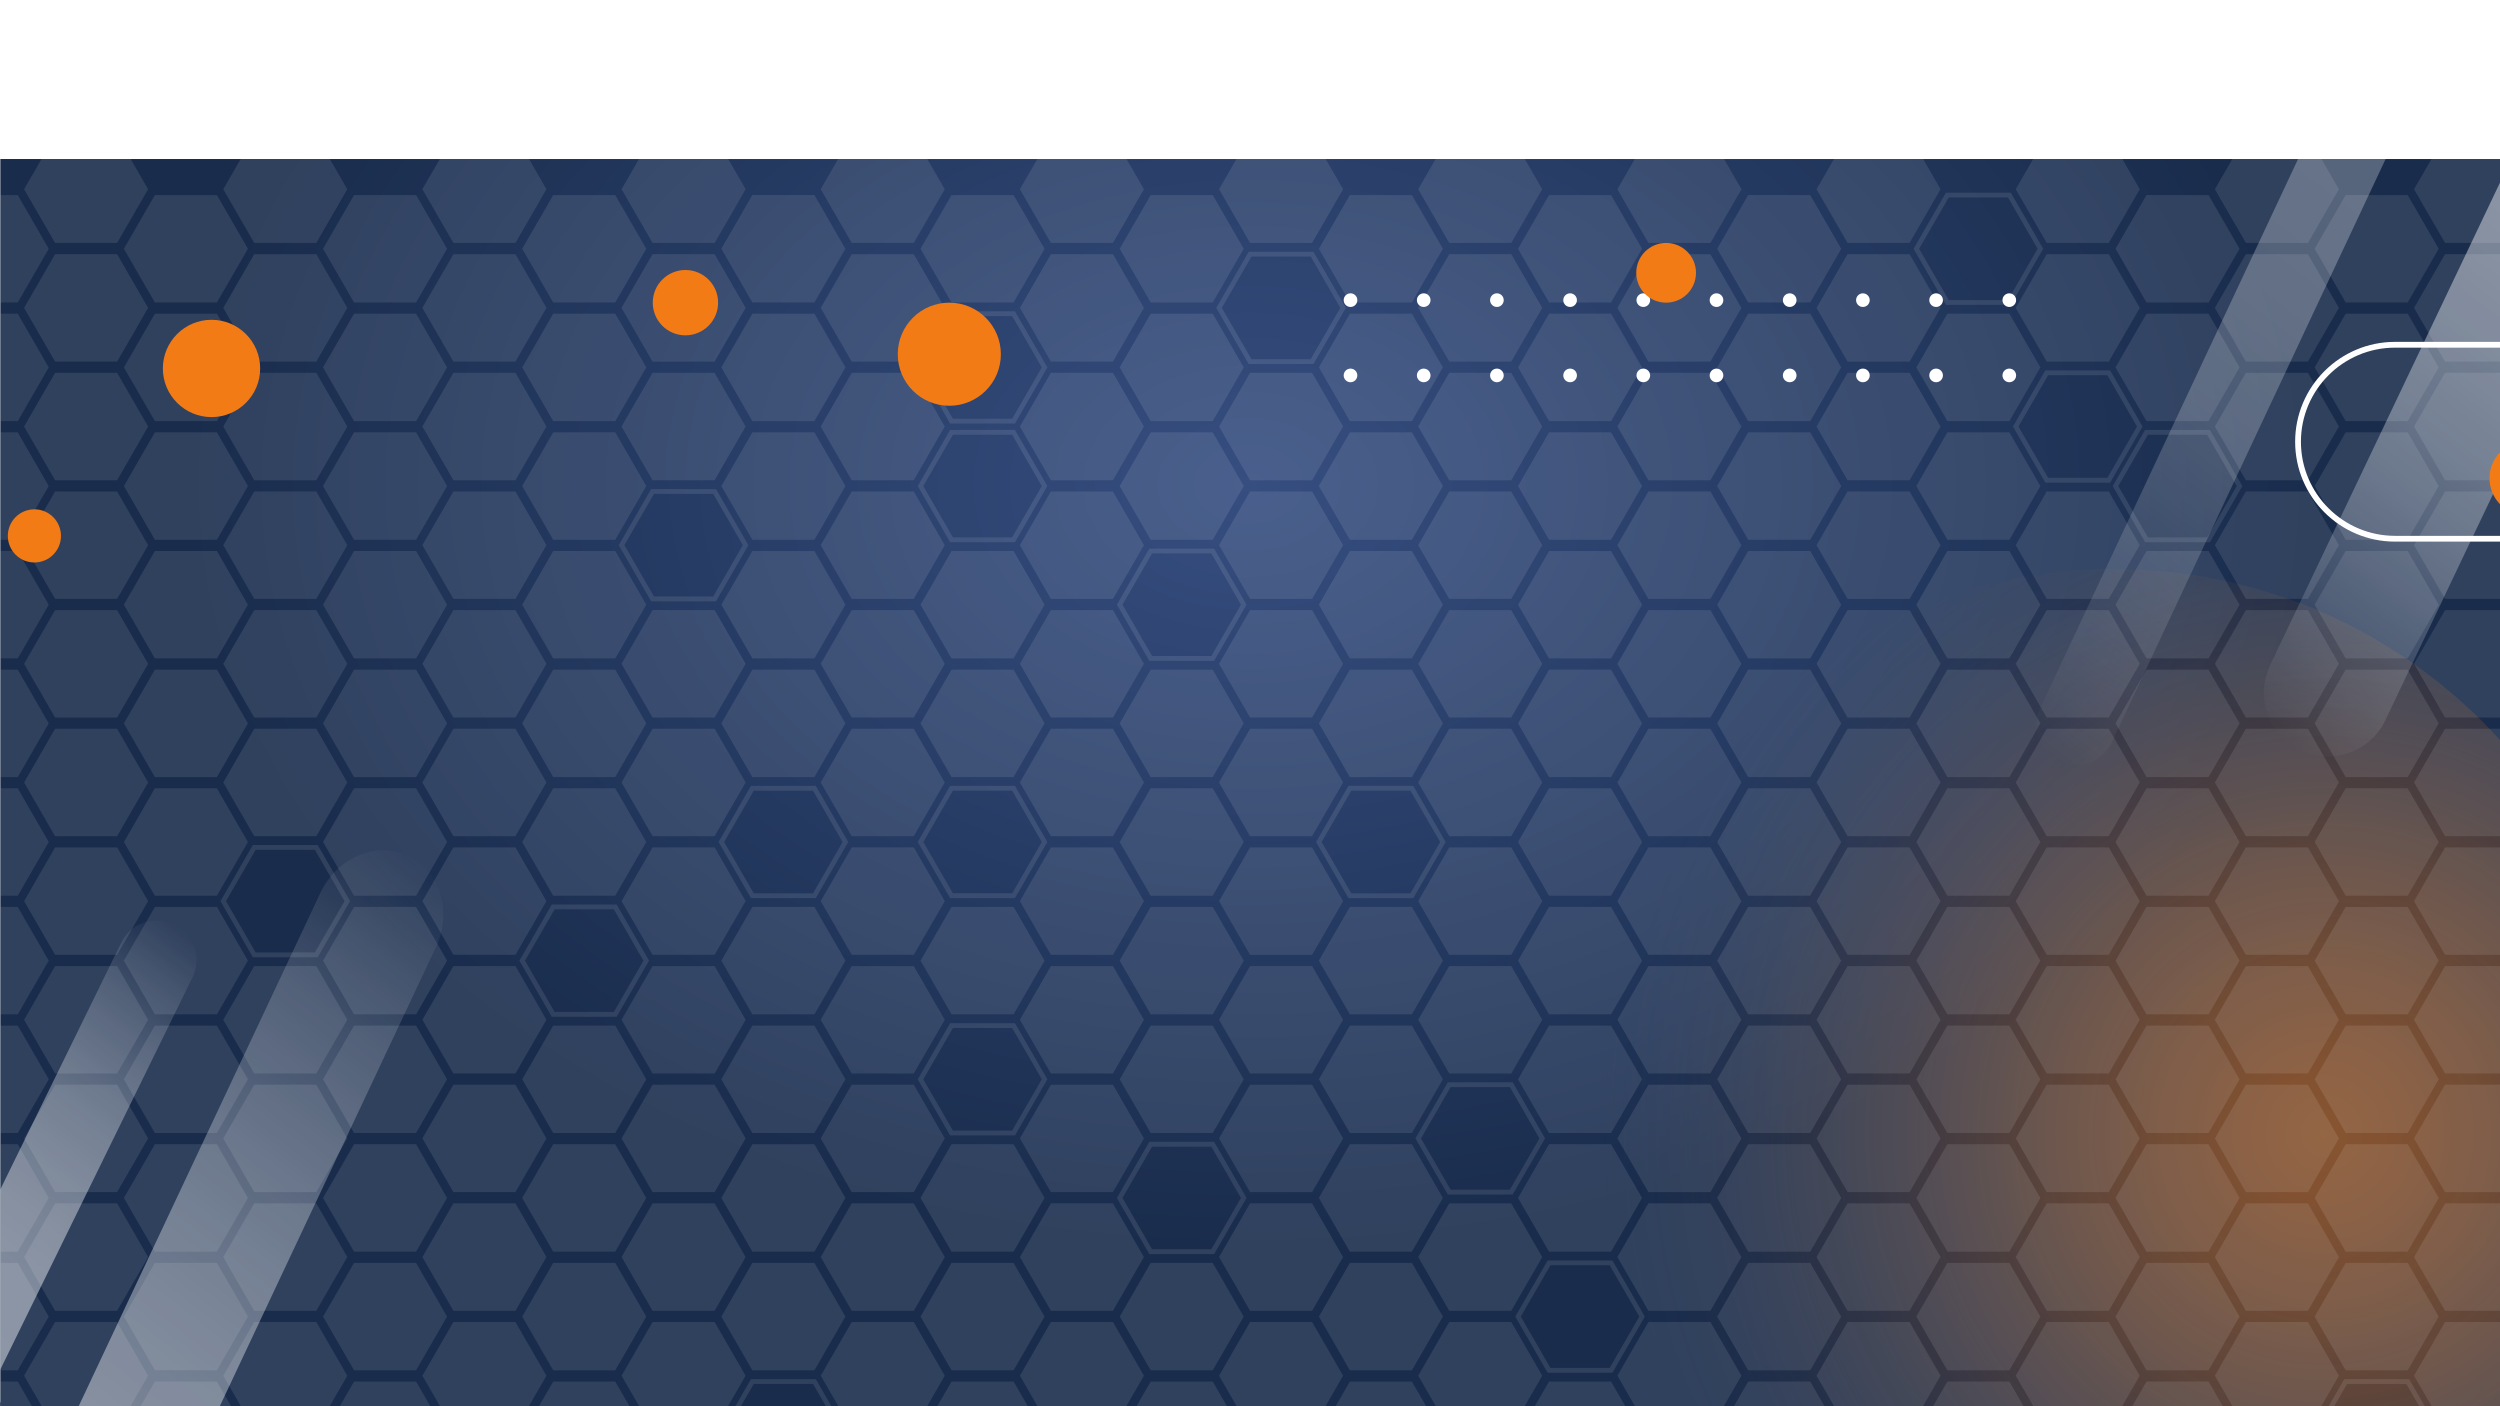 <?xml version="1.0" encoding="UTF-8"?>
<svg xmlns="http://www.w3.org/2000/svg" xmlns:xlink="http://www.w3.org/1999/xlink" viewBox="0 0 1920 1080">
  <defs>
    <style>
      .l {
        fill: #fff;
      }

      .m {
        fill: url(#e);
        mix-blend-mode: screen;
        opacity: .51;
      }

      .n {
        isolation: isolate;
      }

      .o {
        clip-path: url(#d);
      }

      .p {
        fill: url(#f);
      }

      .p, .q, .r, .s {
        mix-blend-mode: overlay;
      }

      .p, .q, .s {
        opacity: .45;
      }

      .q {
        fill: url(#h);
      }

      .t {
        fill: #f27b15;
      }

      .u {
        fill: url(#b);
      }

      .v, .w {
        fill: none;
      }

      .w {
        stroke: #fff;
        stroke-miterlimit: 10;
        stroke-width: 3.7px;
      }

      .r {
        fill: url(#i);
        opacity: .27;
      }

      .x {
        fill: url(#c);
      }

      .s {
        fill: url(#g);
      }

      .y {
        filter: url(#j);
      }

      .z {
        mix-blend-mode: soft-light;
        opacity: .1;
      }
    </style>
    <radialGradient id="b" cx="626.98" cy="1900.32" fx="626.98" fy="1900.32" r="705.69" gradientTransform="translate(0 -8.95)" gradientUnits="userSpaceOnUse">
      <stop offset="0" stop-color="#364e80"/>
      <stop offset="1" stop-color="#192c4c"/>
    </radialGradient>
    <radialGradient id="c" cx="-339.65" cy="162.99" fx="-339.65" fy="162.99" r="521.38" gradientTransform="translate(1492.47 187.79) scale(1.57 1.13)" xlink:href="#b"/>
    <clipPath id="d">
      <polygon class="v" points=".27 122.12 1920 122.12 1920 1160.22 1919.94 1598.01 .27 1598.01 .27 122.12"/>
    </clipPath>
    <radialGradient id="e" cx="-7639.53" cy="-1241.35" fx="-7639.53" fy="-1241.35" r="559.61" gradientTransform="translate(-5854.53 -370.84) rotate(-180)" gradientUnits="userSpaceOnUse">
      <stop offset="0" stop-color="#f27b15"/>
      <stop offset=".09" stop-color="#ec7816" stop-opacity=".97"/>
      <stop offset=".22" stop-color="#dc731a" stop-opacity=".9"/>
      <stop offset=".38" stop-color="#c26921" stop-opacity=".78"/>
      <stop offset=".54" stop-color="#9e5c2a" stop-opacity=".61"/>
      <stop offset=".72" stop-color="#6f4b35" stop-opacity=".4"/>
      <stop offset=".91" stop-color="#373744" stop-opacity=".14"/>
      <stop offset="1" stop-color="#192c4c" stop-opacity="0"/>
    </radialGradient>
    <linearGradient id="f" x1="-197.46" y1="1797.79" x2="248.7" y2="1351.63" gradientTransform="translate(-19.57 -695.07) rotate(-11.21) scale(1.03 1.07) skewX(-5.72)" gradientUnits="userSpaceOnUse">
      <stop offset="0" stop-color="#fff"/>
      <stop offset=".14" stop-color="#fff" stop-opacity=".99"/>
      <stop offset=".27" stop-color="#fff" stop-opacity=".94"/>
      <stop offset=".39" stop-color="#fff" stop-opacity=".87"/>
      <stop offset=".51" stop-color="#fff" stop-opacity=".77"/>
      <stop offset=".63" stop-color="#fff" stop-opacity=".63"/>
      <stop offset=".74" stop-color="#fff" stop-opacity=".47"/>
      <stop offset=".86" stop-color="#fff" stop-opacity=".28"/>
      <stop offset=".97" stop-color="#fff" stop-opacity=".06"/>
      <stop offset="1" stop-color="#fff" stop-opacity="0"/>
    </linearGradient>
    <linearGradient id="g" x1="-221.1" y1="1568.62" x2="21.28" y2="1326.24" gradientTransform="translate(-20.88 -576.11) rotate(-7.33)" xlink:href="#f"/>
    <linearGradient id="h" x1="2143.85" y1="4096.61" x2="2534.33" y2="3706.13" gradientTransform="translate(4732.58 3853.02) rotate(172.03)" xlink:href="#f"/>
    <linearGradient id="i" x1="2317.05" y1="4114.38" x2="2717.96" y2="3713.47" gradientTransform="translate(4718 3849.55) rotate(172.2)" xlink:href="#f"/>
    <filter id="j" data-name="drop-shadow-1" filterUnits="userSpaceOnUse">
      <feOffset dx="26.15" dy="26.15"/>
      <feGaussianBlur result="k" stdDeviation="18.68"/>
      <feFlood flood-color="#07181e" flood-opacity=".45"/>
      <feComposite in2="k" operator="in"/>
      <feComposite in="SourceGraphic"/>
    </filter>
  </defs>
  <g class="n">
    <g id="a" data-name="Layer 1">
      <rect class="u" x=".27" y="1076.95" width="1919.73" height="1083.05"/>
      <rect class="x" x=".27" y="122.12" width="1919.73" height="957.87"/>
      <g class="o">
        <path class="m" d="M1223.38,837.23c0-221.03,179.18-400.21,400.21-400.21s400.21,179.18,400.21,400.21c0,91.29-30.56,175.43-82.02,242.77l-636.41-.04c-51.43-67.33-81.98-151.46-81.98-242.73Z"/>
        <path class="p" d="M313.32,657.17h0c24.57,11.38,34.24,42.73,21.6,70.03L-4.25,1447.47c-1.28,2.76-4.33,4.07-6.82,2.92l-79.97-37.04c-2.49-1.15-3.47-4.33-2.19-7.09L245.94,685.98c12.64-27.29,42.81-40.19,67.38-28.81Z"/>
        <path class="s" d="M133.81,709.88h0c15.12,7.35,21.42,25.56,14.07,40.68L-21.42,1095.99c-.74,1.53-2.59,2.17-4.12,1.42l-49.21-23.91c-1.53-.74-2.17-2.59-1.42-4.12L93.13,723.95c7.35-15.12,25.56-21.42,40.68-14.07Z"/>
        <path class="q" d="M1766.75,576.34h0c-24.49-11.56-34.96-40.79-23.4-65.27L2009.85-48.43c1.17-2.48,4.13-3.54,6.61-2.37l79.7,37.63c2.48,1.17,3.54,4.13,2.37,6.61l-266.5,559.5c-11.56,24.49-40.79,34.96-65.27,23.4Z"/>
        <path class="r" d="M1581.27,584.41h0c-15.18-7.22-21.63-25.38-14.41-40.56L1848.92-56.76c.73-1.54,2.57-2.19,4.11-1.46l49.4,23.5c1.54,.73,2.19,2.57,1.46,4.11l-282.05,600.62c-7.22,15.18-25.38,21.63-40.56,14.41Z"/>
        <g class="z">
          <g>
            <polygon class="l" points="1925.43 104.08 1877.8 104.08 1853.98 145.33 1877.8 186.58 1925.43 186.58 1949.25 145.33 1925.43 104.08"/>
            <polygon class="l" points="1925.43 195.2 1877.8 195.2 1853.98 236.45 1877.8 277.7 1925.43 277.7 1949.25 236.45 1925.43 195.2"/>
            <polygon class="l" points="1925.43 286.32 1877.8 286.32 1853.98 327.57 1877.8 368.82 1925.43 368.82 1949.25 327.57 1925.43 286.32"/>
            <polygon class="l" points="1925.43 377.44 1877.8 377.44 1853.98 418.69 1877.8 459.95 1925.43 459.95 1949.25 418.69 1925.43 377.44"/>
            <polygon class="l" points="1925.43 468.56 1877.8 468.56 1853.98 509.81 1877.8 551.07 1925.43 551.07 1949.25 509.81 1925.43 468.56"/>
            <polygon class="l" points="1925.43 559.68 1877.8 559.68 1853.98 600.93 1877.8 642.19 1925.43 642.19 1949.25 600.93 1925.43 559.68"/>
            <polygon class="l" points="1925.43 650.8 1877.8 650.8 1853.98 692.06 1877.8 733.31 1925.43 733.31 1949.25 692.06 1925.43 650.8"/>
            <polygon class="l" points="1925.43 741.92 1877.8 741.92 1853.98 783.18 1877.8 824.43 1925.43 824.43 1949.25 783.18 1925.43 741.92"/>
            <polygon class="l" points="1925.43 833.04 1877.8 833.04 1853.98 874.3 1877.8 915.55 1925.43 915.55 1949.25 874.3 1925.43 833.04"/>
            <polygon class="l" points="1925.43 924.17 1877.8 924.17 1853.98 965.42 1877.8 1006.67 1925.43 1006.67 1949.25 965.42 1925.43 924.17"/>
            <polygon class="l" points="1925.43 1015.29 1877.8 1015.29 1853.98 1056.54 1877.8 1097.79 1925.43 1097.79 1949.25 1056.54 1925.43 1015.29"/>
          </g>
          <g>
            <polygon class="l" points="1849.12 149.8 1801.48 149.8 1777.67 191.05 1801.48 232.3 1849.12 232.3 1872.94 191.05 1849.12 149.8"/>
            <polygon class="l" points="1849.12 240.92 1801.48 240.92 1777.67 282.17 1801.48 323.43 1849.12 323.43 1872.94 282.17 1849.12 240.92"/>
            <polygon class="l" points="1849.12 332.04 1801.48 332.04 1777.67 373.29 1801.48 414.55 1849.12 414.55 1872.94 373.29 1849.12 332.04"/>
            <polygon class="l" points="1849.12 423.16 1801.48 423.16 1777.67 464.41 1801.48 505.67 1849.12 505.67 1872.94 464.41 1849.12 423.16"/>
            <polygon class="l" points="1849.12 514.28 1801.48 514.28 1777.67 555.54 1801.48 596.79 1849.12 596.79 1872.94 555.54 1849.12 514.28"/>
            <polygon class="l" points="1849.12 605.4 1801.48 605.4 1777.67 646.66 1801.48 687.91 1849.12 687.91 1872.94 646.66 1849.12 605.4"/>
            <polygon class="l" points="1849.12 696.53 1801.48 696.53 1777.67 737.78 1801.48 779.03 1849.12 779.03 1872.94 737.78 1849.12 696.53"/>
            <polygon class="l" points="1849.12 787.65 1801.48 787.65 1777.67 828.9 1801.48 870.15 1849.12 870.15 1872.94 828.9 1849.12 787.65"/>
            <polygon class="l" points="1849.12 878.77 1801.48 878.77 1777.67 920.02 1801.48 961.27 1849.12 961.27 1872.94 920.02 1849.12 878.77"/>
            <polygon class="l" points="1849.12 969.89 1801.48 969.89 1777.67 1011.14 1801.48 1052.4 1849.12 1052.4 1872.94 1011.14 1849.12 969.89"/>
            <polygon class="w" points="1849.12 1061.01 1801.48 1061.01 1777.67 1102.26 1801.48 1143.52 1849.12 1143.52 1872.94 1102.26 1849.12 1061.01"/>
          </g>
          <g>
            <polygon class="l" points="1772.48 104.08 1724.84 104.08 1701.02 145.33 1724.84 186.58 1772.48 186.58 1796.29 145.33 1772.48 104.08"/>
            <polygon class="l" points="1772.48 195.2 1724.84 195.2 1701.02 236.45 1724.84 277.7 1772.48 277.7 1796.29 236.45 1772.48 195.2"/>
            <polygon class="l" points="1772.48 286.32 1724.84 286.32 1701.02 327.57 1724.84 368.82 1772.48 368.82 1796.29 327.57 1772.48 286.32"/>
            <polygon class="l" points="1772.48 377.44 1724.84 377.44 1701.02 418.69 1724.84 459.95 1772.48 459.95 1796.29 418.69 1772.48 377.44"/>
            <polygon class="l" points="1772.48 468.56 1724.84 468.56 1701.02 509.81 1724.84 551.07 1772.48 551.07 1796.29 509.81 1772.48 468.56"/>
            <polygon class="l" points="1772.48 559.68 1724.84 559.68 1701.02 600.93 1724.84 642.19 1772.48 642.19 1796.29 600.93 1772.48 559.68"/>
            <polygon class="l" points="1772.48 650.8 1724.84 650.8 1701.02 692.06 1724.84 733.31 1772.48 733.31 1796.29 692.06 1772.48 650.8"/>
            <polygon class="l" points="1772.48 741.92 1724.84 741.92 1701.02 783.18 1724.84 824.43 1772.48 824.43 1796.29 783.18 1772.48 741.92"/>
            <polygon class="l" points="1772.48 833.04 1724.84 833.04 1701.02 874.3 1724.84 915.55 1772.48 915.55 1796.29 874.3 1772.48 833.04"/>
            <polygon class="l" points="1772.48 924.17 1724.84 924.17 1701.02 965.42 1724.84 1006.67 1772.48 1006.67 1796.29 965.42 1772.48 924.17"/>
            <polygon class="l" points="1772.48 1015.29 1724.84 1015.29 1701.02 1056.54 1724.84 1097.79 1772.48 1097.79 1796.29 1056.54 1772.48 1015.29"/>
          </g>
          <g>
            <polygon class="l" points="1696.16 149.8 1648.53 149.8 1624.71 191.05 1648.53 232.3 1696.16 232.3 1719.98 191.05 1696.16 149.8"/>
            <polygon class="l" points="1696.16 240.92 1648.53 240.92 1624.71 282.17 1648.53 323.43 1696.16 323.43 1719.98 282.17 1696.16 240.92"/>
            <polygon class="w" points="1696.16 332.04 1648.53 332.04 1624.71 373.29 1648.53 414.55 1696.16 414.55 1719.98 373.29 1696.16 332.04"/>
            <polygon class="l" points="1696.16 423.16 1648.53 423.16 1624.71 464.41 1648.53 505.67 1696.16 505.67 1719.98 464.41 1696.16 423.16"/>
            <polygon class="l" points="1696.16 514.28 1648.53 514.28 1624.71 555.54 1648.53 596.79 1696.16 596.79 1719.98 555.54 1696.16 514.28"/>
            <polygon class="l" points="1696.16 605.4 1648.53 605.4 1624.71 646.66 1648.53 687.91 1696.16 687.91 1719.98 646.66 1696.16 605.4"/>
            <polygon class="l" points="1696.16 696.53 1648.53 696.53 1624.71 737.78 1648.53 779.03 1696.16 779.03 1719.98 737.78 1696.16 696.53"/>
            <polygon class="l" points="1696.16 787.65 1648.53 787.65 1624.71 828.9 1648.53 870.15 1696.16 870.15 1719.98 828.9 1696.16 787.65"/>
            <polygon class="l" points="1696.16 878.77 1648.53 878.77 1624.71 920.02 1648.53 961.27 1696.16 961.27 1719.98 920.02 1696.16 878.77"/>
            <polygon class="l" points="1696.16 969.89 1648.53 969.89 1624.71 1011.14 1648.53 1052.4 1696.16 1052.4 1719.98 1011.14 1696.16 969.89"/>
            <polygon class="l" points="1696.16 1061.01 1648.53 1061.01 1624.71 1102.26 1648.53 1143.52 1696.16 1143.52 1719.98 1102.26 1696.16 1061.01"/>
          </g>
          <g>
            <polygon class="l" points="1619.52 104.08 1571.88 104.08 1548.07 145.33 1571.88 186.58 1619.52 186.58 1643.34 145.33 1619.52 104.08"/>
            <polygon class="l" points="1619.52 195.2 1571.88 195.2 1548.07 236.45 1571.88 277.7 1619.52 277.7 1643.34 236.45 1619.52 195.2"/>
            <polygon class="w" points="1619.52 286.32 1571.88 286.32 1548.07 327.57 1571.88 368.82 1619.52 368.82 1643.34 327.57 1619.52 286.32"/>
            <polygon class="l" points="1619.52 377.44 1571.88 377.44 1548.07 418.69 1571.88 459.95 1619.52 459.95 1643.34 418.69 1619.52 377.44"/>
            <polygon class="l" points="1619.52 468.56 1571.88 468.56 1548.07 509.81 1571.88 551.07 1619.52 551.07 1643.34 509.81 1619.52 468.56"/>
            <polygon class="l" points="1619.52 559.68 1571.88 559.68 1548.07 600.93 1571.88 642.19 1619.52 642.19 1643.34 600.93 1619.52 559.68"/>
            <polygon class="l" points="1619.52 650.8 1571.88 650.8 1548.07 692.06 1571.88 733.31 1619.52 733.31 1643.34 692.06 1619.52 650.8"/>
            <polygon class="l" points="1619.52 741.92 1571.88 741.92 1548.07 783.18 1571.88 824.43 1619.52 824.43 1643.34 783.18 1619.52 741.92"/>
            <polygon class="l" points="1619.52 833.04 1571.88 833.04 1548.07 874.3 1571.88 915.55 1619.52 915.55 1643.34 874.3 1619.52 833.04"/>
            <polygon class="l" points="1619.52 924.17 1571.88 924.17 1548.07 965.42 1571.88 1006.67 1619.52 1006.67 1643.34 965.42 1619.52 924.17"/>
            <polygon class="l" points="1619.52 1015.29 1571.88 1015.29 1548.07 1056.54 1571.88 1097.79 1619.52 1097.79 1643.34 1056.54 1619.52 1015.29"/>
          </g>
          <g>
            <polygon class="w" points="1543.2 149.8 1495.57 149.8 1471.75 191.05 1495.57 232.3 1543.2 232.3 1567.02 191.05 1543.2 149.8"/>
            <polygon class="l" points="1543.2 240.92 1495.57 240.92 1471.75 282.17 1495.57 323.43 1543.2 323.43 1567.02 282.17 1543.2 240.92"/>
            <polygon class="l" points="1543.2 332.04 1495.57 332.04 1471.75 373.29 1495.57 414.55 1543.2 414.55 1567.02 373.29 1543.2 332.04"/>
            <polygon class="l" points="1543.2 423.16 1495.57 423.16 1471.75 464.41 1495.57 505.67 1543.2 505.67 1567.02 464.41 1543.2 423.16"/>
            <polygon class="l" points="1543.2 514.28 1495.57 514.28 1471.75 555.54 1495.57 596.79 1543.2 596.79 1567.02 555.54 1543.2 514.28"/>
            <polygon class="l" points="1543.2 605.4 1495.57 605.4 1471.75 646.66 1495.57 687.91 1543.2 687.91 1567.02 646.66 1543.2 605.4"/>
            <polygon class="l" points="1543.2 696.53 1495.57 696.53 1471.75 737.78 1495.57 779.03 1543.2 779.03 1567.02 737.78 1543.2 696.53"/>
            <polygon class="l" points="1543.2 787.65 1495.57 787.65 1471.75 828.9 1495.57 870.15 1543.2 870.15 1567.02 828.9 1543.2 787.65"/>
            <polygon class="l" points="1543.2 878.77 1495.57 878.77 1471.75 920.02 1495.57 961.27 1543.2 961.27 1567.02 920.02 1543.2 878.77"/>
            <polygon class="l" points="1543.2 969.89 1495.57 969.89 1471.75 1011.14 1495.57 1052.4 1543.2 1052.4 1567.02 1011.14 1543.2 969.89"/>
            <polygon class="l" points="1543.2 1061.01 1495.57 1061.01 1471.75 1102.26 1495.57 1143.52 1543.2 1143.52 1567.02 1102.26 1543.2 1061.01"/>
          </g>
          <g>
            <polygon class="l" points="1466.56 104.08 1418.93 104.08 1395.11 145.33 1418.93 186.58 1466.56 186.58 1490.38 145.33 1466.56 104.08"/>
            <polygon class="l" points="1466.56 195.2 1418.93 195.2 1395.11 236.45 1418.93 277.7 1466.56 277.7 1490.38 236.45 1466.56 195.2"/>
            <polygon class="l" points="1466.56 286.32 1418.93 286.32 1395.11 327.57 1418.93 368.82 1466.56 368.82 1490.38 327.57 1466.56 286.32"/>
            <polygon class="l" points="1466.56 377.44 1418.93 377.44 1395.11 418.69 1418.93 459.95 1466.56 459.95 1490.38 418.69 1466.56 377.44"/>
            <polygon class="l" points="1466.56 468.56 1418.93 468.56 1395.11 509.81 1418.93 551.07 1466.56 551.07 1490.38 509.81 1466.56 468.56"/>
            <polygon class="l" points="1466.56 559.68 1418.93 559.68 1395.11 600.93 1418.93 642.19 1466.56 642.19 1490.38 600.93 1466.56 559.68"/>
            <polygon class="l" points="1466.56 650.8 1418.93 650.8 1395.11 692.06 1418.93 733.31 1466.56 733.31 1490.38 692.06 1466.56 650.8"/>
            <polygon class="l" points="1466.56 741.92 1418.93 741.92 1395.11 783.18 1418.93 824.43 1466.56 824.43 1490.38 783.18 1466.56 741.92"/>
            <polygon class="l" points="1466.56 833.04 1418.93 833.04 1395.11 874.3 1418.93 915.55 1466.56 915.55 1490.38 874.3 1466.56 833.04"/>
            <polygon class="l" points="1466.56 924.17 1418.93 924.17 1395.11 965.42 1418.93 1006.67 1466.56 1006.67 1490.38 965.42 1466.56 924.17"/>
            <polygon class="l" points="1466.56 1015.29 1418.93 1015.29 1395.11 1056.54 1418.93 1097.79 1466.56 1097.79 1490.38 1056.54 1466.56 1015.29"/>
          </g>
          <g>
            <polygon class="l" points="1390.25 149.8 1342.61 149.8 1318.79 191.05 1342.61 232.3 1390.25 232.3 1414.06 191.05 1390.25 149.8"/>
            <polygon class="l" points="1390.25 240.92 1342.61 240.92 1318.79 282.17 1342.61 323.43 1390.25 323.43 1414.06 282.17 1390.25 240.92"/>
            <polygon class="l" points="1390.25 332.04 1342.61 332.04 1318.79 373.29 1342.61 414.55 1390.25 414.55 1414.06 373.29 1390.25 332.04"/>
            <polygon class="l" points="1390.25 423.16 1342.61 423.16 1318.79 464.41 1342.61 505.67 1390.25 505.67 1414.06 464.41 1390.25 423.16"/>
            <polygon class="l" points="1390.25 514.28 1342.61 514.28 1318.79 555.54 1342.61 596.79 1390.25 596.79 1414.06 555.54 1390.25 514.28"/>
            <polygon class="l" points="1390.25 605.4 1342.61 605.4 1318.79 646.66 1342.61 687.91 1390.25 687.91 1414.06 646.66 1390.25 605.4"/>
            <polygon class="l" points="1390.25 696.53 1342.61 696.53 1318.79 737.78 1342.61 779.03 1390.25 779.03 1414.06 737.78 1390.25 696.53"/>
            <polygon class="l" points="1390.25 787.65 1342.61 787.65 1318.79 828.9 1342.61 870.15 1390.25 870.15 1414.06 828.9 1390.25 787.65"/>
            <polygon class="l" points="1390.25 878.77 1342.61 878.77 1318.79 920.02 1342.61 961.27 1390.25 961.27 1414.06 920.02 1390.25 878.77"/>
            <polygon class="l" points="1390.25 969.89 1342.61 969.89 1318.79 1011.14 1342.61 1052.4 1390.25 1052.4 1414.06 1011.14 1390.25 969.89"/>
            <polygon class="l" points="1390.25 1061.01 1342.61 1061.01 1318.79 1102.26 1342.61 1143.52 1390.25 1143.52 1414.06 1102.26 1390.25 1061.01"/>
          </g>
          <g>
            <polygon class="l" points="1313.6 104.08 1265.97 104.08 1242.15 145.33 1265.97 186.58 1313.6 186.58 1337.42 145.33 1313.6 104.08"/>
            <polygon class="l" points="1313.6 195.2 1265.97 195.2 1242.15 236.45 1265.97 277.7 1313.6 277.7 1337.42 236.45 1313.6 195.2"/>
            <polygon class="l" points="1313.6 286.32 1265.97 286.32 1242.15 327.57 1265.97 368.82 1313.6 368.82 1337.42 327.57 1313.6 286.32"/>
            <polygon class="l" points="1313.6 377.44 1265.97 377.44 1242.15 418.69 1265.97 459.95 1313.6 459.95 1337.42 418.69 1313.6 377.44"/>
            <polygon class="l" points="1313.6 468.56 1265.97 468.56 1242.15 509.81 1265.97 551.07 1313.6 551.07 1337.42 509.81 1313.6 468.56"/>
            <polygon class="l" points="1313.6 559.68 1265.97 559.68 1242.15 600.93 1265.97 642.19 1313.6 642.19 1337.42 600.93 1313.6 559.68"/>
            <polygon class="l" points="1313.6 650.8 1265.97 650.8 1242.15 692.06 1265.97 733.31 1313.6 733.31 1337.42 692.06 1313.6 650.8"/>
            <polygon class="l" points="1313.6 741.92 1265.97 741.92 1242.15 783.18 1265.97 824.43 1313.6 824.43 1337.42 783.18 1313.6 741.92"/>
            <polygon class="l" points="1313.6 833.04 1265.97 833.04 1242.15 874.3 1265.97 915.55 1313.6 915.55 1337.42 874.3 1313.6 833.04"/>
            <polygon class="l" points="1313.6 924.17 1265.97 924.17 1242.15 965.42 1265.97 1006.67 1313.6 1006.67 1337.42 965.42 1313.6 924.17"/>
            <polygon class="l" points="1313.6 1015.29 1265.97 1015.29 1242.15 1056.54 1265.97 1097.79 1313.6 1097.79 1337.42 1056.54 1313.6 1015.29"/>
          </g>
          <g>
            <polygon class="l" points="1237.29 149.8 1189.65 149.8 1165.84 191.05 1189.65 232.3 1237.29 232.3 1261.11 191.05 1237.29 149.8"/>
            <polygon class="l" points="1237.29 240.92 1189.65 240.92 1165.84 282.17 1189.65 323.43 1237.29 323.43 1261.11 282.17 1237.29 240.92"/>
            <polygon class="l" points="1237.29 332.04 1189.65 332.04 1165.84 373.29 1189.65 414.55 1237.29 414.55 1261.11 373.29 1237.29 332.04"/>
            <polygon class="l" points="1237.29 423.16 1189.65 423.16 1165.84 464.41 1189.65 505.67 1237.29 505.67 1261.11 464.41 1237.29 423.16"/>
            <polygon class="l" points="1237.29 514.28 1189.65 514.28 1165.84 555.54 1189.65 596.79 1237.29 596.79 1261.11 555.54 1237.29 514.28"/>
            <polygon class="l" points="1237.29 605.4 1189.65 605.4 1165.84 646.66 1189.65 687.91 1237.29 687.91 1261.11 646.66 1237.29 605.4"/>
            <polygon class="l" points="1237.29 696.53 1189.65 696.53 1165.84 737.78 1189.65 779.03 1237.29 779.03 1261.11 737.78 1237.29 696.53"/>
            <polygon class="l" points="1237.29 787.65 1189.65 787.65 1165.84 828.9 1189.65 870.15 1237.29 870.15 1261.11 828.9 1237.29 787.65"/>
            <polygon class="l" points="1237.29 878.77 1189.65 878.77 1165.84 920.02 1189.65 961.27 1237.29 961.27 1261.11 920.02 1237.29 878.77"/>
            <polygon class="w" points="1237.29 969.89 1189.65 969.89 1165.84 1011.14 1189.65 1052.4 1237.29 1052.4 1261.11 1011.14 1237.29 969.89"/>
            <polygon class="l" points="1237.29 1061.01 1189.65 1061.01 1165.84 1102.26 1189.65 1143.52 1237.29 1143.52 1261.11 1102.26 1237.29 1061.01"/>
          </g>
          <g>
            <polygon class="l" points="1160.65 104.08 1113.01 104.08 1089.19 145.33 1113.01 186.58 1160.65 186.58 1184.46 145.33 1160.65 104.08"/>
            <polygon class="l" points="1160.65 195.2 1113.01 195.2 1089.19 236.45 1113.01 277.7 1160.65 277.7 1184.46 236.45 1160.65 195.2"/>
            <polygon class="l" points="1160.65 286.32 1113.01 286.32 1089.19 327.57 1113.01 368.82 1160.65 368.82 1184.46 327.57 1160.65 286.32"/>
            <polygon class="l" points="1160.65 377.44 1113.01 377.44 1089.19 418.69 1113.01 459.95 1160.65 459.95 1184.46 418.69 1160.65 377.44"/>
            <polygon class="l" points="1160.65 468.56 1113.01 468.56 1089.19 509.81 1113.01 551.07 1160.65 551.07 1184.46 509.81 1160.65 468.56"/>
            <polygon class="l" points="1160.65 559.68 1113.01 559.68 1089.19 600.93 1113.01 642.19 1160.65 642.19 1184.46 600.93 1160.65 559.68"/>
            <polygon class="l" points="1160.65 650.8 1113.01 650.8 1089.19 692.06 1113.01 733.31 1160.65 733.31 1184.46 692.06 1160.65 650.8"/>
            <polygon class="l" points="1160.65 741.92 1113.01 741.92 1089.19 783.18 1113.01 824.43 1160.65 824.43 1184.46 783.18 1160.65 741.92"/>
            <polygon class="w" points="1160.65 833.04 1113.01 833.04 1089.19 874.3 1113.01 915.55 1160.65 915.55 1184.46 874.3 1160.65 833.04"/>
            <polygon class="l" points="1160.65 924.17 1113.01 924.17 1089.19 965.42 1113.01 1006.67 1160.65 1006.67 1184.46 965.42 1160.65 924.17"/>
            <polygon class="l" points="1160.65 1015.29 1113.01 1015.29 1089.19 1056.54 1113.01 1097.79 1160.65 1097.79 1184.46 1056.54 1160.65 1015.29"/>
          </g>
          <g>
            <polygon class="l" points="1084.33 149.8 1036.7 149.8 1012.88 191.05 1036.7 232.3 1084.33 232.3 1108.15 191.05 1084.33 149.8"/>
            <polygon class="l" points="1084.33 240.92 1036.7 240.92 1012.88 282.17 1036.7 323.43 1084.33 323.43 1108.15 282.17 1084.33 240.92"/>
            <polygon class="l" points="1084.33 332.04 1036.7 332.04 1012.88 373.29 1036.7 414.55 1084.33 414.55 1108.15 373.29 1084.33 332.04"/>
            <polygon class="l" points="1084.33 423.16 1036.7 423.16 1012.88 464.41 1036.7 505.67 1084.33 505.67 1108.15 464.41 1084.33 423.16"/>
            <polygon class="l" points="1084.33 514.28 1036.7 514.28 1012.88 555.54 1036.7 596.79 1084.33 596.79 1108.15 555.54 1084.33 514.28"/>
            <polygon class="w" points="1084.33 605.4 1036.7 605.4 1012.88 646.66 1036.7 687.91 1084.33 687.91 1108.15 646.66 1084.33 605.4"/>
            <polygon class="l" points="1084.33 696.53 1036.7 696.53 1012.88 737.78 1036.7 779.03 1084.33 779.03 1108.15 737.78 1084.33 696.53"/>
            <polygon class="l" points="1084.33 787.65 1036.7 787.65 1012.88 828.9 1036.7 870.15 1084.33 870.15 1108.15 828.9 1084.33 787.65"/>
            <polygon class="l" points="1084.33 878.77 1036.7 878.77 1012.88 920.02 1036.7 961.27 1084.33 961.27 1108.15 920.02 1084.33 878.77"/>
            <polygon class="l" points="1084.33 969.89 1036.7 969.89 1012.88 1011.14 1036.7 1052.4 1084.33 1052.4 1108.15 1011.14 1084.33 969.89"/>
            <polygon class="l" points="1084.33 1061.01 1036.7 1061.01 1012.88 1102.26 1036.7 1143.52 1084.33 1143.52 1108.15 1102.26 1084.33 1061.01"/>
          </g>
          <g>
            <polygon class="l" points="1007.69 104.08 960.05 104.08 936.23 145.33 960.05 186.58 1007.69 186.58 1031.5 145.33 1007.69 104.08"/>
            <polygon class="w" points="1007.69 195.2 960.05 195.2 936.23 236.45 960.05 277.7 1007.69 277.7 1031.5 236.45 1007.69 195.2"/>
            <polygon class="l" points="1007.69 286.32 960.05 286.32 936.23 327.57 960.05 368.82 1007.69 368.82 1031.5 327.57 1007.69 286.32"/>
            <polygon class="l" points="1007.69 377.44 960.05 377.44 936.23 418.69 960.05 459.95 1007.69 459.95 1031.5 418.69 1007.69 377.44"/>
            <polygon class="l" points="1007.69 468.56 960.05 468.56 936.23 509.81 960.05 551.07 1007.69 551.07 1031.5 509.81 1007.69 468.56"/>
            <polygon class="l" points="1007.69 559.68 960.05 559.68 936.23 600.93 960.05 642.19 1007.69 642.19 1031.5 600.93 1007.69 559.68"/>
            <polygon class="l" points="1007.69 650.8 960.05 650.8 936.23 692.06 960.05 733.31 1007.69 733.31 1031.5 692.06 1007.69 650.8"/>
            <polygon class="l" points="1007.69 741.92 960.05 741.92 936.23 783.18 960.05 824.43 1007.69 824.43 1031.5 783.18 1007.69 741.92"/>
            <polygon class="l" points="1007.69 833.04 960.05 833.04 936.23 874.3 960.05 915.55 1007.69 915.55 1031.5 874.3 1007.69 833.04"/>
            <polygon class="l" points="1007.69 924.17 960.05 924.17 936.23 965.42 960.05 1006.67 1007.69 1006.67 1031.5 965.42 1007.69 924.17"/>
            <polygon class="l" points="1007.69 1015.29 960.05 1015.29 936.23 1056.54 960.05 1097.79 1007.69 1097.79 1031.5 1056.54 1007.69 1015.29"/>
          </g>
          <g>
            <polygon class="l" points="931.37 149.8 883.74 149.8 859.92 191.05 883.74 232.3 931.37 232.3 955.19 191.05 931.37 149.8"/>
            <polygon class="l" points="931.37 240.92 883.74 240.92 859.92 282.17 883.74 323.43 931.37 323.43 955.19 282.17 931.37 240.92"/>
            <polygon class="l" points="931.37 332.04 883.74 332.04 859.92 373.29 883.74 414.55 931.37 414.55 955.19 373.29 931.37 332.04"/>
            <polygon class="w" points="931.37 423.16 883.74 423.16 859.92 464.41 883.74 505.67 931.37 505.67 955.19 464.41 931.37 423.16"/>
            <polygon class="l" points="931.37 514.28 883.74 514.28 859.92 555.54 883.74 596.79 931.37 596.79 955.19 555.54 931.37 514.28"/>
            <polygon class="l" points="931.37 605.4 883.74 605.4 859.92 646.66 883.74 687.91 931.37 687.91 955.19 646.66 931.37 605.4"/>
            <polygon class="l" points="931.37 696.53 883.74 696.53 859.92 737.78 883.74 779.03 931.37 779.03 955.19 737.78 931.37 696.53"/>
            <polygon class="l" points="931.37 787.65 883.74 787.65 859.92 828.9 883.74 870.15 931.37 870.15 955.19 828.9 931.37 787.65"/>
            <polygon class="w" points="931.37 878.77 883.74 878.77 859.92 920.02 883.74 961.27 931.37 961.27 955.19 920.02 931.37 878.77"/>
            <polygon class="l" points="931.37 969.89 883.74 969.89 859.92 1011.14 883.74 1052.4 931.37 1052.4 955.19 1011.14 931.37 969.89"/>
            <polygon class="l" points="931.37 1061.01 883.74 1061.01 859.92 1102.26 883.74 1143.52 931.37 1143.52 955.19 1102.26 931.37 1061.01"/>
          </g>
          <g>
            <polygon class="l" points="854.73 104.08 807.09 104.08 783.28 145.33 807.09 186.58 854.73 186.58 878.55 145.33 854.73 104.08"/>
            <polygon class="l" points="854.73 195.2 807.09 195.2 783.28 236.45 807.09 277.7 854.73 277.7 878.55 236.45 854.73 195.2"/>
            <polygon class="l" points="854.73 286.32 807.09 286.32 783.28 327.57 807.09 368.82 854.73 368.82 878.55 327.57 854.73 286.32"/>
            <polygon class="l" points="854.73 377.44 807.09 377.44 783.28 418.69 807.09 459.95 854.73 459.95 878.55 418.69 854.73 377.44"/>
            <polygon class="l" points="854.73 468.56 807.09 468.56 783.28 509.81 807.09 551.07 854.73 551.07 878.55 509.81 854.73 468.56"/>
            <polygon class="l" points="854.73 559.68 807.09 559.68 783.28 600.93 807.09 642.19 854.73 642.19 878.55 600.93 854.73 559.68"/>
            <polygon class="l" points="854.73 650.8 807.09 650.8 783.28 692.06 807.09 733.31 854.73 733.31 878.55 692.06 854.73 650.8"/>
            <polygon class="l" points="854.73 741.92 807.09 741.92 783.28 783.18 807.09 824.43 854.73 824.43 878.55 783.18 854.73 741.92"/>
            <polygon class="l" points="854.73 833.04 807.09 833.04 783.28 874.3 807.09 915.55 854.73 915.55 878.55 874.3 854.73 833.04"/>
            <polygon class="l" points="854.73 924.17 807.09 924.17 783.28 965.42 807.09 1006.67 854.73 1006.67 878.55 965.42 854.73 924.17"/>
            <polygon class="l" points="854.73 1015.29 807.09 1015.29 783.28 1056.54 807.09 1097.79 854.73 1097.79 878.55 1056.54 854.73 1015.29"/>
          </g>
          <g>
            <polygon class="l" points="778.41 149.8 730.78 149.8 706.96 191.05 730.78 232.3 778.41 232.3 802.23 191.05 778.41 149.8"/>
            <polygon class="w" points="778.41 240.92 730.78 240.92 706.96 282.17 730.78 323.43 778.41 323.43 802.23 282.17 778.41 240.92"/>
            <polygon class="w" points="778.41 332.04 730.78 332.04 706.96 373.29 730.78 414.55 778.41 414.55 802.23 373.29 778.41 332.04"/>
            <polygon class="l" points="778.41 423.16 730.78 423.16 706.96 464.41 730.78 505.67 778.41 505.67 802.23 464.41 778.41 423.16"/>
            <polygon class="l" points="778.41 514.28 730.78 514.28 706.96 555.54 730.78 596.79 778.41 596.79 802.23 555.54 778.41 514.28"/>
            <polygon class="w" points="778.41 605.4 730.78 605.4 706.96 646.66 730.78 687.91 778.41 687.91 802.23 646.66 778.41 605.4"/>
            <polygon class="l" points="778.41 696.53 730.78 696.53 706.96 737.78 730.78 779.03 778.41 779.03 802.23 737.78 778.41 696.53"/>
            <polygon class="w" points="778.41 787.65 730.78 787.65 706.96 828.9 730.78 870.15 778.41 870.15 802.23 828.9 778.41 787.65"/>
            <polygon class="l" points="778.41 878.77 730.78 878.77 706.96 920.02 730.78 961.27 778.41 961.27 802.23 920.02 778.41 878.77"/>
            <polygon class="l" points="778.41 969.89 730.78 969.89 706.96 1011.14 730.78 1052.4 778.41 1052.4 802.23 1011.14 778.41 969.89"/>
            <polygon class="l" points="778.41 1061.01 730.78 1061.01 706.96 1102.26 730.78 1143.52 778.41 1143.52 802.23 1102.26 778.41 1061.01"/>
          </g>
          <g>
            <polygon class="l" points="701.77 104.08 654.14 104.08 630.32 145.33 654.14 186.58 701.77 186.58 725.59 145.33 701.77 104.08"/>
            <polygon class="l" points="701.77 195.2 654.14 195.2 630.32 236.45 654.14 277.7 701.77 277.7 725.59 236.45 701.77 195.2"/>
            <polygon class="l" points="701.77 286.32 654.14 286.32 630.32 327.57 654.14 368.82 701.77 368.82 725.59 327.57 701.77 286.32"/>
            <polygon class="l" points="701.77 377.44 654.14 377.44 630.32 418.69 654.14 459.95 701.77 459.95 725.59 418.69 701.77 377.44"/>
            <polygon class="l" points="701.77 468.56 654.14 468.56 630.32 509.81 654.14 551.07 701.77 551.07 725.59 509.81 701.77 468.56"/>
            <polygon class="l" points="701.77 559.68 654.14 559.68 630.32 600.93 654.14 642.19 701.77 642.19 725.59 600.93 701.77 559.68"/>
            <polygon class="l" points="701.77 650.8 654.14 650.8 630.32 692.06 654.14 733.31 701.77 733.31 725.59 692.06 701.77 650.8"/>
            <polygon class="l" points="701.77 741.92 654.14 741.92 630.32 783.18 654.14 824.43 701.77 824.43 725.59 783.18 701.77 741.92"/>
            <polygon class="l" points="701.77 833.04 654.14 833.04 630.32 874.3 654.14 915.55 701.77 915.55 725.59 874.3 701.77 833.04"/>
            <polygon class="l" points="701.77 924.17 654.14 924.17 630.32 965.42 654.14 1006.67 701.77 1006.67 725.59 965.42 701.77 924.17"/>
            <polygon class="l" points="701.77 1015.29 654.14 1015.29 630.32 1056.54 654.14 1097.79 701.77 1097.79 725.59 1056.54 701.77 1015.29"/>
          </g>
          <g>
            <polygon class="l" points="625.46 149.8 577.82 149.8 554 191.05 577.82 232.3 625.46 232.3 649.28 191.05 625.46 149.8"/>
            <polygon class="l" points="625.46 240.92 577.82 240.92 554 282.17 577.82 323.43 625.46 323.43 649.28 282.17 625.46 240.92"/>
            <polygon class="l" points="625.46 332.04 577.82 332.04 554 373.29 577.82 414.55 625.46 414.55 649.28 373.29 625.46 332.04"/>
            <polygon class="l" points="625.46 423.16 577.82 423.16 554 464.41 577.82 505.67 625.46 505.67 649.28 464.41 625.46 423.16"/>
            <polygon class="l" points="625.46 514.28 577.82 514.28 554 555.54 577.82 596.79 625.46 596.79 649.28 555.54 625.46 514.28"/>
            <polygon class="w" points="625.46 605.4 577.82 605.4 554 646.66 577.82 687.91 625.46 687.91 649.28 646.66 625.46 605.4"/>
            <polygon class="l" points="625.46 696.53 577.82 696.53 554 737.78 577.82 779.03 625.46 779.03 649.28 737.78 625.46 696.53"/>
            <polygon class="l" points="625.46 787.65 577.82 787.65 554 828.9 577.82 870.15 625.46 870.15 649.28 828.9 625.46 787.65"/>
            <polygon class="l" points="625.46 878.77 577.82 878.77 554 920.02 577.82 961.27 625.46 961.27 649.28 920.02 625.46 878.77"/>
            <polygon class="l" points="625.46 969.89 577.82 969.89 554 1011.14 577.82 1052.4 625.46 1052.4 649.28 1011.14 625.46 969.89"/>
            <polygon class="w" points="625.46 1061.01 577.82 1061.01 554 1102.26 577.82 1143.52 625.46 1143.52 649.28 1102.26 625.46 1061.01"/>
          </g>
          <g>
            <polygon class="l" points="548.81 104.08 501.18 104.08 477.36 145.33 501.18 186.58 548.81 186.58 572.63 145.33 548.81 104.08"/>
            <polygon class="l" points="548.81 195.2 501.18 195.2 477.36 236.45 501.18 277.7 548.81 277.7 572.63 236.45 548.81 195.2"/>
            <polygon class="l" points="548.81 286.32 501.18 286.32 477.36 327.57 501.18 368.82 548.81 368.82 572.63 327.57 548.81 286.32"/>
            <polygon class="w" points="548.81 377.44 501.18 377.44 477.36 418.69 501.18 459.95 548.81 459.95 572.63 418.69 548.81 377.44"/>
            <polygon class="l" points="548.81 468.56 501.18 468.56 477.36 509.81 501.18 551.07 548.81 551.07 572.63 509.81 548.81 468.56"/>
            <polygon class="l" points="548.81 559.68 501.18 559.68 477.36 600.93 501.18 642.19 548.81 642.19 572.63 600.93 548.81 559.68"/>
            <polygon class="l" points="548.81 650.8 501.18 650.8 477.36 692.06 501.18 733.31 548.81 733.31 572.63 692.06 548.81 650.8"/>
            <polygon class="l" points="548.81 741.92 501.18 741.92 477.36 783.18 501.18 824.43 548.81 824.43 572.63 783.18 548.81 741.92"/>
            <polygon class="l" points="548.81 833.04 501.18 833.04 477.36 874.3 501.18 915.55 548.81 915.55 572.63 874.3 548.81 833.04"/>
            <polygon class="l" points="548.81 924.17 501.18 924.17 477.36 965.42 501.18 1006.67 548.81 1006.67 572.63 965.42 548.81 924.17"/>
            <polygon class="l" points="548.81 1015.29 501.18 1015.29 477.36 1056.54 501.18 1097.79 548.81 1097.79 572.63 1056.54 548.81 1015.29"/>
          </g>
          <g>
            <polygon class="l" points="472.5 149.8 424.86 149.8 401.05 191.05 424.86 232.3 472.5 232.3 496.32 191.05 472.5 149.8"/>
            <polygon class="l" points="472.5 240.92 424.86 240.92 401.05 282.17 424.86 323.43 472.5 323.43 496.32 282.17 472.5 240.92"/>
            <polygon class="l" points="472.5 332.04 424.86 332.04 401.05 373.29 424.86 414.55 472.5 414.55 496.32 373.29 472.5 332.04"/>
            <polygon class="l" points="472.5 423.16 424.86 423.16 401.05 464.41 424.86 505.67 472.5 505.67 496.32 464.41 472.5 423.16"/>
            <polygon class="l" points="472.5 514.28 424.86 514.28 401.05 555.54 424.86 596.79 472.5 596.79 496.32 555.54 472.5 514.28"/>
            <polygon class="l" points="472.5 605.4 424.86 605.4 401.05 646.66 424.86 687.91 472.5 687.91 496.32 646.66 472.5 605.4"/>
            <polygon class="w" points="472.5 696.53 424.86 696.53 401.05 737.78 424.86 779.03 472.5 779.03 496.32 737.78 472.5 696.53"/>
            <polygon class="l" points="472.5 787.65 424.86 787.65 401.05 828.9 424.86 870.15 472.5 870.15 496.32 828.9 472.5 787.65"/>
            <polygon class="l" points="472.5 878.77 424.86 878.77 401.05 920.02 424.86 961.27 472.5 961.27 496.32 920.02 472.5 878.77"/>
            <polygon class="l" points="472.5 969.89 424.86 969.89 401.05 1011.14 424.86 1052.4 472.5 1052.4 496.32 1011.14 472.5 969.89"/>
            <polygon class="l" points="472.5 1061.01 424.86 1061.01 401.05 1102.26 424.86 1143.52 472.5 1143.52 496.32 1102.26 472.5 1061.01"/>
          </g>
          <g>
            <polygon class="l" points="395.86 104.08 348.22 104.08 324.4 145.33 348.22 186.58 395.86 186.58 419.67 145.33 395.86 104.08"/>
            <polygon class="l" points="395.86 195.2 348.22 195.2 324.4 236.45 348.22 277.7 395.86 277.7 419.67 236.45 395.86 195.2"/>
            <polygon class="l" points="395.86 286.32 348.22 286.32 324.4 327.57 348.22 368.82 395.86 368.82 419.67 327.57 395.86 286.32"/>
            <polygon class="l" points="395.86 377.44 348.22 377.44 324.4 418.69 348.22 459.95 395.86 459.95 419.67 418.69 395.86 377.44"/>
            <polygon class="l" points="395.86 468.56 348.22 468.56 324.4 509.81 348.22 551.07 395.86 551.07 419.67 509.81 395.86 468.56"/>
            <polygon class="l" points="395.86 559.68 348.22 559.68 324.4 600.93 348.22 642.19 395.86 642.19 419.67 600.93 395.86 559.68"/>
            <polygon class="l" points="395.86 650.8 348.22 650.8 324.4 692.06 348.22 733.31 395.86 733.31 419.67 692.06 395.86 650.8"/>
            <polygon class="l" points="395.86 741.92 348.22 741.92 324.4 783.18 348.22 824.43 395.86 824.43 419.67 783.18 395.86 741.92"/>
            <polygon class="l" points="395.86 833.04 348.22 833.04 324.4 874.3 348.22 915.55 395.86 915.55 419.67 874.3 395.86 833.04"/>
            <polygon class="l" points="395.86 924.17 348.22 924.17 324.4 965.42 348.22 1006.67 395.86 1006.67 419.67 965.42 395.86 924.17"/>
            <polygon class="l" points="395.86 1015.29 348.22 1015.29 324.4 1056.54 348.22 1097.79 395.86 1097.79 419.67 1056.54 395.86 1015.29"/>
          </g>
          <g>
            <polygon class="l" points="319.54 149.8 271.91 149.8 248.09 191.05 271.91 232.3 319.54 232.3 343.36 191.05 319.54 149.8"/>
            <polygon class="l" points="319.54 240.92 271.91 240.92 248.09 282.17 271.91 323.43 319.54 323.43 343.36 282.17 319.54 240.92"/>
            <polygon class="l" points="319.54 332.04 271.91 332.04 248.09 373.29 271.91 414.55 319.54 414.55 343.36 373.29 319.54 332.04"/>
            <polygon class="l" points="319.54 423.16 271.91 423.16 248.09 464.41 271.91 505.67 319.54 505.67 343.36 464.41 319.54 423.16"/>
            <polygon class="l" points="319.54 514.28 271.91 514.28 248.09 555.54 271.91 596.79 319.54 596.79 343.36 555.54 319.54 514.28"/>
            <polygon class="l" points="319.54 605.4 271.91 605.4 248.09 646.66 271.91 687.91 319.54 687.91 343.36 646.66 319.54 605.4"/>
            <polygon class="l" points="319.54 696.53 271.91 696.53 248.09 737.78 271.91 779.03 319.54 779.03 343.36 737.78 319.54 696.53"/>
            <polygon class="l" points="319.54 787.65 271.91 787.65 248.09 828.9 271.91 870.15 319.54 870.15 343.36 828.9 319.54 787.65"/>
            <polygon class="l" points="319.54 878.77 271.91 878.77 248.09 920.02 271.91 961.27 319.54 961.27 343.36 920.02 319.54 878.77"/>
            <polygon class="l" points="319.54 969.89 271.91 969.89 248.09 1011.14 271.91 1052.4 319.54 1052.4 343.36 1011.14 319.54 969.89"/>
            <polygon class="l" points="319.54 1061.01 271.91 1061.01 248.09 1102.26 271.91 1143.52 319.54 1143.52 343.36 1102.26 319.54 1061.01"/>
          </g>
          <g>
            <polygon class="l" points="242.9 104.08 195.26 104.08 171.45 145.33 195.26 186.58 242.9 186.58 266.72 145.33 242.9 104.08"/>
            <polygon class="l" points="242.9 195.2 195.26 195.2 171.45 236.45 195.26 277.7 242.9 277.7 266.72 236.45 242.9 195.2"/>
            <polygon class="l" points="242.9 286.32 195.26 286.32 171.45 327.57 195.26 368.82 242.9 368.82 266.72 327.57 242.9 286.32"/>
            <polygon class="l" points="242.9 377.44 195.26 377.44 171.45 418.69 195.26 459.95 242.9 459.95 266.72 418.69 242.9 377.44"/>
            <polygon class="l" points="242.9 468.56 195.26 468.56 171.45 509.81 195.26 551.07 242.9 551.07 266.72 509.81 242.9 468.56"/>
            <polygon class="l" points="242.9 559.68 195.26 559.68 171.45 600.93 195.26 642.19 242.9 642.19 266.72 600.93 242.9 559.68"/>
            <polygon class="w" points="242.9 650.8 195.26 650.8 171.45 692.06 195.26 733.31 242.9 733.31 266.72 692.06 242.9 650.8"/>
            <polygon class="l" points="242.9 741.92 195.26 741.92 171.45 783.18 195.26 824.43 242.9 824.43 266.72 783.18 242.9 741.92"/>
            <polygon class="l" points="242.9 833.04 195.26 833.04 171.45 874.3 195.26 915.55 242.9 915.55 266.72 874.3 242.9 833.04"/>
            <polygon class="l" points="242.9 924.17 195.26 924.17 171.45 965.42 195.26 1006.67 242.9 1006.67 266.72 965.42 242.9 924.17"/>
            <polygon class="l" points="242.9 1015.29 195.26 1015.29 171.45 1056.54 195.26 1097.79 242.9 1097.79 266.72 1056.54 242.9 1015.29"/>
          </g>
          <g>
            <polygon class="l" points="166.58 149.8 118.95 149.8 95.13 191.05 118.95 232.3 166.58 232.3 190.4 191.05 166.58 149.8"/>
            <polygon class="l" points="166.58 240.92 118.95 240.92 95.13 282.17 118.95 323.43 166.58 323.43 190.4 282.17 166.58 240.92"/>
            <polygon class="l" points="166.58 332.04 118.95 332.04 95.13 373.29 118.95 414.55 166.58 414.55 190.4 373.29 166.58 332.04"/>
            <polygon class="l" points="166.58 423.16 118.95 423.16 95.13 464.41 118.95 505.67 166.58 505.67 190.4 464.41 166.58 423.16"/>
            <polygon class="l" points="166.58 514.28 118.95 514.28 95.13 555.54 118.95 596.79 166.58 596.79 190.4 555.54 166.58 514.28"/>
            <polygon class="l" points="166.58 605.4 118.95 605.4 95.13 646.66 118.95 687.91 166.58 687.91 190.4 646.66 166.58 605.4"/>
            <polygon class="l" points="166.58 696.53 118.95 696.53 95.13 737.78 118.95 779.03 166.58 779.03 190.4 737.78 166.58 696.53"/>
            <polygon class="l" points="166.58 787.65 118.95 787.65 95.13 828.9 118.95 870.15 166.58 870.15 190.4 828.9 166.58 787.65"/>
            <polygon class="l" points="166.58 878.77 118.95 878.77 95.13 920.02 118.95 961.27 166.58 961.27 190.4 920.02 166.58 878.77"/>
            <polygon class="l" points="166.58 969.89 118.95 969.89 95.13 1011.14 118.95 1052.4 166.58 1052.4 190.4 1011.14 166.58 969.89"/>
            <polygon class="l" points="166.58 1061.01 118.95 1061.01 95.13 1102.26 118.95 1143.52 166.58 1143.52 190.4 1102.26 166.58 1061.01"/>
          </g>
          <g>
            <polygon class="l" points="89.94 104.08 42.31 104.08 18.49 145.33 42.31 186.58 89.94 186.58 113.76 145.33 89.94 104.08"/>
            <polygon class="l" points="89.94 195.2 42.31 195.2 18.49 236.45 42.31 277.7 89.94 277.7 113.76 236.45 89.94 195.2"/>
            <polygon class="l" points="89.94 286.32 42.31 286.32 18.49 327.57 42.31 368.82 89.94 368.82 113.76 327.57 89.94 286.32"/>
            <polygon class="l" points="89.94 377.44 42.31 377.44 18.49 418.69 42.31 459.95 89.94 459.95 113.76 418.69 89.94 377.44"/>
            <polygon class="l" points="89.94 468.56 42.31 468.56 18.49 509.81 42.31 551.07 89.94 551.07 113.76 509.81 89.94 468.56"/>
            <polygon class="l" points="89.94 559.68 42.31 559.68 18.49 600.93 42.31 642.19 89.94 642.19 113.76 600.93 89.94 559.68"/>
            <polygon class="l" points="89.94 650.8 42.31 650.8 18.49 692.06 42.31 733.31 89.94 733.31 113.76 692.06 89.94 650.8"/>
            <polygon class="l" points="89.94 741.92 42.31 741.92 18.49 783.18 42.31 824.43 89.94 824.43 113.76 783.18 89.94 741.92"/>
            <polygon class="l" points="89.94 833.04 42.31 833.04 18.49 874.3 42.31 915.55 89.94 915.55 113.76 874.3 89.94 833.04"/>
            <polygon class="l" points="89.94 924.17 42.31 924.17 18.49 965.42 42.31 1006.67 89.94 1006.67 113.76 965.42 89.94 924.17"/>
            <polygon class="l" points="89.94 1015.29 42.31 1015.29 18.49 1056.54 42.31 1097.79 89.94 1097.79 113.76 1056.54 89.94 1015.29"/>
          </g>
          <g>
            <polygon class="l" points="13.63 149.8 -34.01 149.8 -57.83 191.05 -34.01 232.3 13.63 232.3 37.44 191.05 13.63 149.8"/>
            <polygon class="l" points="13.63 240.92 -34.01 240.92 -57.83 282.17 -34.01 323.43 13.63 323.43 37.44 282.17 13.63 240.92"/>
            <polygon class="l" points="13.63 332.04 -34.01 332.04 -57.83 373.29 -34.01 414.55 13.63 414.55 37.44 373.29 13.63 332.04"/>
            <polygon class="l" points="13.63 423.16 -34.01 423.16 -57.83 464.41 -34.01 505.67 13.63 505.67 37.44 464.41 13.63 423.16"/>
            <polygon class="l" points="13.63 514.28 -34.01 514.28 -57.83 555.54 -34.01 596.79 13.63 596.79 37.44 555.54 13.63 514.28"/>
            <polygon class="l" points="13.63 605.4 -34.01 605.4 -57.83 646.66 -34.01 687.91 13.63 687.91 37.44 646.66 13.63 605.4"/>
            <polygon class="l" points="13.63 696.53 -34.01 696.53 -57.83 737.78 -34.01 779.03 13.63 779.03 37.44 737.78 13.63 696.53"/>
            <polygon class="l" points="13.63 787.65 -34.01 787.65 -57.83 828.9 -34.01 870.15 13.63 870.15 37.44 828.9 13.63 787.65"/>
            <polygon class="l" points="13.63 878.77 -34.01 878.77 -57.83 920.02 -34.01 961.27 13.63 961.27 37.44 920.02 13.63 878.77"/>
            <polygon class="l" points="13.63 969.89 -34.01 969.89 -57.83 1011.14 -34.01 1052.4 13.63 1052.4 37.44 1011.14 13.63 969.89"/>
            <polygon class="l" points="13.63 1061.01 -34.01 1061.01 -57.83 1102.26 -34.01 1143.52 13.63 1143.52 37.44 1102.26 13.63 1061.01"/>
          </g>
        </g>
        <g>
          <path class="l" d="M1762.67,339.26c0-42.29,34.41-76.7,76.7-76.7h254.85v4.44h-254.85c-39.85,0-72.26,32.42-72.26,72.26s32.42,72.26,72.26,72.26h254.85v4.44h-254.85c-42.29,0-76.7-34.41-76.7-76.7Z"/>
          <g>
            <path class="l" d="M1037.19,225.27c-2.89,0-5.24,2.35-5.24,5.24s2.35,5.24,5.24,5.24,5.24-2.35,5.24-5.24-2.35-5.24-5.24-5.24Z"/>
            <path class="l" d="M1093.41,225.27c-2.89,0-5.24,2.35-5.24,5.24s2.35,5.24,5.24,5.24,5.24-2.35,5.24-5.24-2.35-5.24-5.24-5.24Z"/>
            <path class="l" d="M1149.62,225.27c-2.89,0-5.24,2.35-5.24,5.24s2.35,5.24,5.24,5.24,5.24-2.35,5.24-5.24-2.35-5.24-5.24-5.24Z"/>
            <path class="l" d="M1205.84,225.27c-2.89,0-5.24,2.35-5.24,5.24s2.35,5.24,5.24,5.24,5.24-2.35,5.24-5.24-2.35-5.24-5.24-5.24Z"/>
            <path class="l" d="M1262.06,225.27c-2.89,0-5.24,2.35-5.24,5.24s2.35,5.24,5.24,5.24,5.24-2.35,5.24-5.24-2.35-5.24-5.24-5.24Z"/>
            <path class="l" d="M1318.27,225.27c-2.89,0-5.24,2.35-5.24,5.24s2.35,5.24,5.24,5.24,5.24-2.35,5.24-5.24-2.35-5.24-5.24-5.24Z"/>
            <path class="l" d="M1374.49,225.27c-2.89,0-5.24,2.35-5.24,5.24s2.35,5.24,5.24,5.24,5.24-2.35,5.24-5.24-2.35-5.24-5.24-5.24Z"/>
            <path class="l" d="M1430.71,225.27c-2.89,0-5.24,2.35-5.24,5.24s2.35,5.24,5.24,5.24,5.24-2.35,5.24-5.24-2.35-5.24-5.24-5.24Z"/>
            <path class="l" d="M1486.93,225.27c-2.89,0-5.24,2.35-5.24,5.24s2.35,5.24,5.24,5.24,5.24-2.35,5.24-5.24-2.35-5.24-5.24-5.24Z"/>
            <path class="l" d="M1543.14,225.27c-2.89,0-5.24,2.35-5.24,5.24s2.35,5.24,5.24,5.24,5.24-2.35,5.24-5.24-2.35-5.24-5.24-5.24Z"/>
            <path class="l" d="M1037.19,283.08c-2.89,0-5.24,2.35-5.24,5.24s2.35,5.24,5.24,5.24,5.24-2.35,5.24-5.24-2.35-5.24-5.24-5.24Z"/>
            <path class="l" d="M1093.41,283.08c-2.89,0-5.24,2.35-5.24,5.24s2.35,5.24,5.24,5.24,5.24-2.35,5.24-5.24-2.35-5.24-5.24-5.24Z"/>
            <path class="l" d="M1149.62,283.08c-2.89,0-5.24,2.35-5.24,5.24s2.35,5.24,5.24,5.24,5.24-2.35,5.24-5.24-2.35-5.24-5.24-5.24Z"/>
            <path class="l" d="M1205.84,283.08c-2.89,0-5.24,2.35-5.24,5.24s2.35,5.24,5.24,5.24,5.24-2.35,5.24-5.24-2.35-5.24-5.24-5.24Z"/>
            <path class="l" d="M1262.06,283.08c-2.89,0-5.24,2.35-5.24,5.24s2.35,5.24,5.24,5.24,5.24-2.35,5.24-5.24-2.35-5.24-5.24-5.24Z"/>
            <path class="l" d="M1318.27,283.08c-2.89,0-5.24,2.35-5.24,5.24s2.35,5.24,5.24,5.24,5.24-2.35,5.24-5.24-2.35-5.24-5.24-5.24Z"/>
            <path class="l" d="M1374.49,283.08c-2.89,0-5.24,2.35-5.24,5.24s2.35,5.24,5.24,5.24,5.24-2.35,5.24-5.24-2.35-5.24-5.24-5.24Z"/>
            <path class="l" d="M1430.71,283.08c-2.89,0-5.24,2.35-5.24,5.24s2.35,5.24,5.24,5.24,5.24-2.35,5.24-5.24-2.35-5.24-5.24-5.24Z"/>
            <path class="l" d="M1486.93,283.08c-2.89,0-5.24,2.35-5.24,5.24s2.35,5.24,5.24,5.24,5.24-2.35,5.24-5.24-2.35-5.24-5.24-5.24Z"/>
            <path class="l" d="M1543.14,283.08c-2.89,0-5.24,2.35-5.24,5.24s2.35,5.24,5.24,5.24,5.24-2.35,5.24-5.24-2.35-5.24-5.24-5.24Z"/>
          </g>
        </g>
        <g class="y">
          <path class="t" d="M1230.49,183.36c0-12.67,10.27-22.94,22.94-22.94s22.94,10.27,22.94,22.94-10.27,22.94-22.94,22.94-22.94-10.27-22.94-22.94Z"/>
          <circle class="t" cx="702.92" cy="245.89" r="39.59"/>
          <circle class="t" cx="136.29" cy="256.82" r="37.36"/>
          <path class="t" d="M-20.14,385.42c0-11.27,9.14-20.41,20.41-20.41s20.41,9.14,20.41,20.41-9.14,20.41-20.41,20.41-20.41-9.14-20.41-20.41Z"/>
          <circle class="t" cx="1914.44" cy="341.15" r="28.66" transform="translate(15.18 758.59) rotate(-22.5)"/>
          <circle class="t" cx="500.26" cy="206.3" r="25.09"/>
        </g>
      </g>
    </g>
  </g>
</svg>